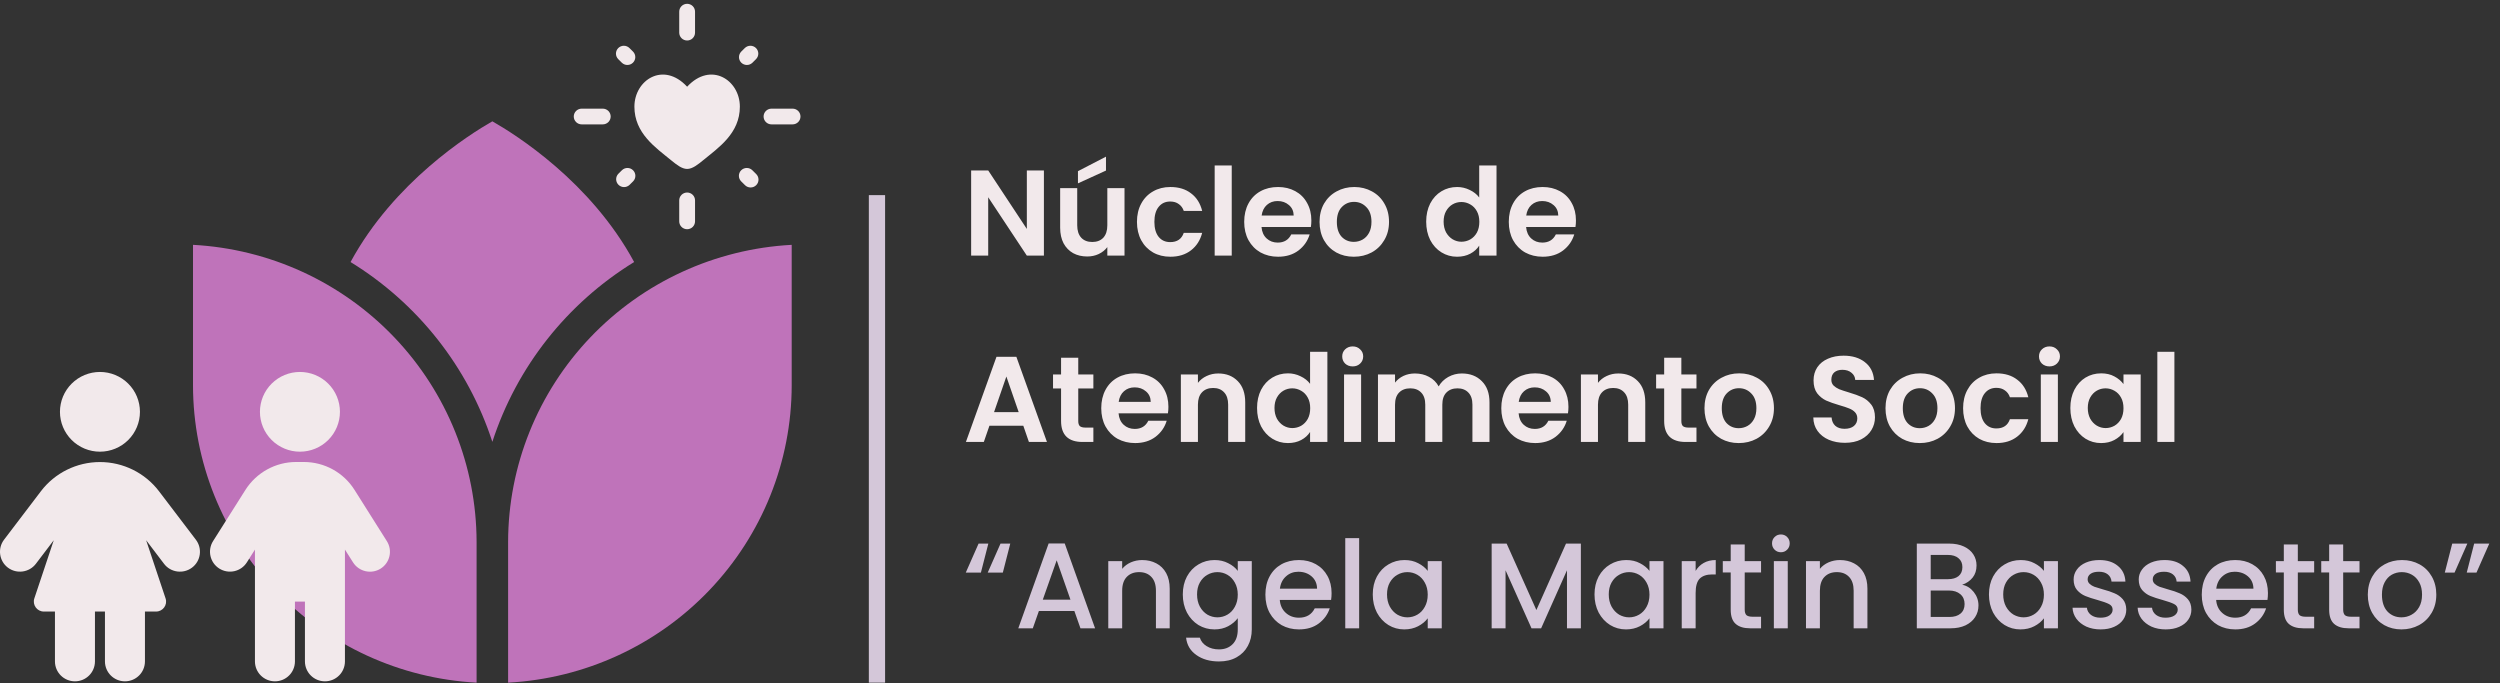 <svg width="322" height="88" viewBox="0 0 322 88" fill="none" xmlns="http://www.w3.org/2000/svg">
<rect x="0" y="0" width="322" height="88" fill="#333333" stroke="none"/>
<path fill-rule="evenodd" clip-rule="evenodd" d="M88.502 0.491C88.773 0.491 89.032 0.597 89.223 0.787C89.414 0.977 89.521 1.235 89.521 1.503V4.204C89.521 4.473 89.414 4.73 89.223 4.92C89.032 5.11 88.773 5.217 88.502 5.217C88.232 5.217 87.973 5.11 87.782 4.92C87.591 4.73 87.484 4.473 87.484 4.204V1.503C87.484 1.235 87.591 0.977 87.782 0.787C87.973 0.597 88.232 0.491 88.502 0.491ZM79.633 6.189C79.824 6 80.083 5.893 80.353 5.893C80.623 5.893 80.882 6 81.073 6.189L81.54 6.652C81.726 6.843 81.828 7.099 81.826 7.365C81.823 7.63 81.716 7.884 81.527 8.072C81.338 8.26 81.083 8.366 80.816 8.368C80.548 8.371 80.291 8.268 80.099 8.084L79.633 7.621C79.442 7.431 79.335 7.173 79.335 6.905C79.335 6.637 79.442 6.379 79.633 6.189ZM97.372 6.189C97.562 6.379 97.67 6.637 97.67 6.905C97.67 7.173 97.562 7.431 97.372 7.621L96.906 8.085C96.714 8.27 96.456 8.372 96.189 8.369C95.922 8.367 95.667 8.26 95.478 8.072C95.289 7.884 95.182 7.63 95.18 7.365C95.178 7.099 95.281 6.843 95.466 6.652L95.932 6.189C96.123 6 96.382 5.893 96.652 5.893C96.922 5.893 97.181 6 97.372 6.189ZM73.901 15.007C73.901 14.739 74.009 14.481 74.2 14.291C74.391 14.101 74.65 13.994 74.92 13.994H77.637C77.907 13.994 78.166 14.101 78.357 14.291C78.548 14.481 78.655 14.739 78.655 15.007C78.655 15.276 78.548 15.533 78.357 15.723C78.166 15.913 77.907 16.02 77.637 16.02H74.92C74.65 16.02 74.391 15.913 74.2 15.723C74.009 15.533 73.901 15.276 73.901 15.007ZM98.35 15.007C98.35 14.739 98.457 14.481 98.648 14.291C98.839 14.101 99.098 13.994 99.368 13.994H102.085C102.355 13.994 102.614 14.101 102.805 14.291C102.996 14.481 103.103 14.739 103.103 15.007C103.103 15.276 102.996 15.533 102.805 15.723C102.614 15.913 102.355 16.02 102.085 16.02H99.368C99.098 16.02 98.839 15.913 98.648 15.723C98.457 15.533 98.35 15.276 98.35 15.007ZM81.539 21.931C81.73 22.12 81.837 22.378 81.837 22.646C81.837 22.915 81.73 23.172 81.539 23.362L81.073 23.825C80.88 24.004 80.624 24.101 80.361 24.097C80.097 24.092 79.845 23.986 79.658 23.8C79.472 23.615 79.365 23.364 79.36 23.102C79.355 22.84 79.453 22.586 79.633 22.394L80.099 21.931C80.29 21.741 80.549 21.634 80.819 21.634C81.089 21.634 81.348 21.741 81.539 21.931ZM95.466 21.931C95.657 21.741 95.916 21.634 96.186 21.634C96.456 21.634 96.715 21.741 96.906 21.931L97.372 22.394C97.472 22.486 97.552 22.598 97.608 22.723C97.663 22.847 97.693 22.981 97.696 23.117C97.698 23.253 97.673 23.388 97.622 23.514C97.571 23.64 97.494 23.755 97.398 23.851C97.301 23.947 97.186 24.023 97.059 24.074C96.932 24.125 96.796 24.15 96.659 24.147C96.522 24.145 96.388 24.115 96.263 24.06C96.138 24.004 96.025 23.925 95.932 23.825L95.466 23.362C95.275 23.172 95.168 22.915 95.168 22.646C95.168 22.378 95.275 22.12 95.466 21.931ZM88.502 24.797C88.773 24.797 89.032 24.904 89.223 25.094C89.414 25.284 89.521 25.542 89.521 25.81V28.511C89.521 28.779 89.414 29.037 89.223 29.227C89.032 29.417 88.773 29.524 88.502 29.524C88.232 29.524 87.973 29.417 87.782 29.227C87.591 29.037 87.484 28.779 87.484 28.511V25.81C87.484 25.542 87.591 25.284 87.782 25.094C87.973 24.904 88.232 24.797 88.502 24.797Z" fill="#F2E9EB"/>
<path d="M81.711 13.738C81.711 17.171 84.441 19 86.438 20.638C87.144 21.215 87.823 21.759 88.502 21.759C89.182 21.759 89.861 21.215 90.567 20.638C92.564 19 95.294 17.171 95.294 13.738C95.294 10.304 91.558 7.869 88.502 11.169C85.447 7.869 81.711 10.305 81.711 13.738Z" fill="#F2E9EB"/>
<path d="M63.415 15.627C66.413 17.327 76.098 23.42 81.678 33.75C73.016 39.068 66.542 47.279 63.415 56.911C60.288 47.279 53.813 39.068 45.151 33.75C50.732 23.45 60.422 17.332 63.415 15.627ZM24.859 49.643V31.535C34.715 32.065 43.993 36.328 50.786 43.448C57.58 50.568 61.373 60.004 61.385 69.818V87.925C51.529 87.395 42.251 83.133 35.458 76.013C28.664 68.893 24.871 59.456 24.859 49.643ZM101.971 49.643C101.958 59.456 98.165 68.893 91.372 76.013C84.579 83.133 75.3 87.395 65.444 87.925V69.818C65.457 60.004 69.249 50.568 76.043 43.448C82.836 36.328 92.114 32.065 101.971 31.535V49.643Z" fill="#BF73BA"/>
<path d="M12.874 47.908C14.24 47.908 15.55 48.449 16.517 49.412C17.483 50.374 18.025 51.681 18.025 53.042C18.025 54.404 17.483 55.71 16.517 56.673C15.55 57.636 14.24 58.177 12.874 58.177C11.507 58.177 10.197 57.636 9.231 56.673C8.265 55.71 7.722 54.404 7.722 53.042C7.722 51.681 8.265 50.374 9.231 49.412C10.197 48.449 11.507 47.908 12.874 47.908ZM7.078 85.186V78.768H5.645C4.768 78.768 4.148 77.909 4.422 77.075L6.925 69.581L4.623 72.614C3.762 73.745 2.144 73.962 1.017 73.112C-0.11 72.261 -0.336 70.648 0.518 69.517L5.259 63.283C7.062 60.908 9.887 59.512 12.874 59.512C15.86 59.512 18.686 60.908 20.488 63.283L25.23 69.517C26.091 70.648 25.866 72.261 24.731 73.112C23.596 73.962 21.978 73.745 21.125 72.614L18.822 69.581L21.326 77.075C21.607 77.909 20.98 78.768 20.102 78.768H18.669V85.186C18.669 86.607 17.518 87.754 16.093 87.754C14.669 87.754 13.518 86.607 13.518 85.186V78.768H12.23V85.186C12.23 86.607 11.079 87.754 9.654 87.754C8.229 87.754 7.078 86.607 7.078 85.186ZM38.632 47.908C39.998 47.908 41.309 48.449 42.275 49.412C43.241 50.374 43.784 51.681 43.784 53.042C43.784 54.404 43.241 55.71 42.275 56.673C41.309 57.636 39.998 58.177 38.632 58.177C37.266 58.177 35.956 57.636 34.989 56.673C34.023 55.71 33.48 54.404 33.48 53.042C33.48 51.681 34.023 50.374 34.989 49.412C35.956 48.449 37.266 47.908 38.632 47.908ZM37.988 77.484V85.186C37.988 86.607 36.837 87.754 35.412 87.754C33.988 87.754 32.837 86.607 32.837 85.186V70.785L31.798 72.43C31.041 73.633 29.448 73.986 28.248 73.232C27.049 72.478 26.687 70.889 27.443 69.694L31.605 63.107C33.022 60.868 35.493 59.504 38.141 59.504H39.131C41.788 59.504 44.259 60.86 45.667 63.107L49.829 69.702C50.586 70.905 50.223 72.486 49.024 73.24C47.825 73.994 46.231 73.633 45.474 72.438L44.428 70.785V85.186C44.428 86.607 43.277 87.754 41.852 87.754C40.427 87.754 39.276 86.607 39.276 85.186V77.484H37.988Z" fill="#F2E9EB"/>
<line x1="112.953" y1="87.925" x2="112.953" y2="25.132" stroke="#D4C7D9" stroke-width="2.093"/>
<path d="M134.455 32.925H132.257L127.281 25.406V32.925H125.083V21.952H127.281L132.257 29.488V21.952H134.455V32.925ZM144.837 24.229V32.925H142.624V31.826C142.341 32.203 141.97 32.502 141.509 32.721C141.059 32.931 140.567 33.035 140.033 33.035C139.353 33.035 138.751 32.894 138.228 32.611C137.705 32.318 137.291 31.895 136.988 31.34C136.695 30.775 136.548 30.105 136.548 29.331V24.229H138.746V29.017C138.746 29.707 138.919 30.241 139.264 30.618C139.61 30.984 140.081 31.167 140.677 31.167C141.284 31.167 141.76 30.984 142.106 30.618C142.451 30.241 142.624 29.707 142.624 29.017V24.229H144.837ZM142.451 21.968L138.84 23.616V22.047L142.451 20.178V21.968ZM146.44 28.577C146.44 27.677 146.624 26.892 146.99 26.222C147.356 25.542 147.864 25.019 148.513 24.652C149.161 24.276 149.905 24.087 150.742 24.087C151.82 24.087 152.709 24.359 153.41 24.904C154.122 25.437 154.598 26.191 154.839 27.164H152.469C152.343 26.787 152.128 26.494 151.825 26.285C151.532 26.065 151.166 25.955 150.726 25.955C150.098 25.955 149.601 26.186 149.235 26.646C148.868 27.096 148.685 27.74 148.685 28.577C148.685 29.404 148.868 30.047 149.235 30.508C149.601 30.958 150.098 31.183 150.726 31.183C151.616 31.183 152.196 30.785 152.469 29.99H154.839C154.598 30.932 154.122 31.68 153.41 32.235C152.699 32.789 151.809 33.067 150.742 33.067C149.905 33.067 149.161 32.883 148.513 32.517C147.864 32.141 147.356 31.617 146.99 30.947C146.624 30.267 146.44 29.477 146.44 28.577ZM158.647 21.309V32.925H156.449V21.309H158.647ZM168.903 28.389C168.903 28.703 168.882 28.985 168.84 29.236H162.482C162.535 29.864 162.754 30.356 163.142 30.712C163.529 31.068 164.005 31.246 164.57 31.246C165.386 31.246 165.967 30.895 166.313 30.194H168.683C168.432 31.031 167.95 31.722 167.239 32.266C166.527 32.8 165.653 33.067 164.617 33.067C163.78 33.067 163.026 32.883 162.357 32.517C161.697 32.141 161.179 31.612 160.803 30.932C160.436 30.251 160.253 29.466 160.253 28.577C160.253 27.677 160.436 26.887 160.803 26.206C161.169 25.526 161.682 25.003 162.341 24.637C163 24.27 163.759 24.087 164.617 24.087C165.444 24.087 166.182 24.265 166.831 24.621C167.49 24.977 167.998 25.484 168.353 26.144C168.72 26.793 168.903 27.541 168.903 28.389ZM166.627 27.761C166.616 27.195 166.412 26.745 166.014 26.411C165.617 26.065 165.13 25.893 164.554 25.893C164.01 25.893 163.55 26.06 163.173 26.395C162.807 26.719 162.582 27.175 162.498 27.761H166.627ZM174.369 33.067C173.532 33.067 172.778 32.883 172.108 32.517C171.438 32.141 170.91 31.612 170.523 30.932C170.146 30.251 169.958 29.466 169.958 28.577C169.958 27.687 170.151 26.902 170.538 26.222C170.936 25.542 171.475 25.019 172.155 24.652C172.836 24.276 173.594 24.087 174.432 24.087C175.269 24.087 176.028 24.276 176.708 24.652C177.388 25.019 177.922 25.542 178.309 26.222C178.707 26.902 178.906 27.687 178.906 28.577C178.906 29.466 178.702 30.251 178.293 30.932C177.896 31.612 177.351 32.141 176.661 32.517C175.98 32.883 175.216 33.067 174.369 33.067ZM174.369 31.151C174.766 31.151 175.138 31.057 175.483 30.869C175.839 30.67 176.122 30.377 176.331 29.99C176.54 29.603 176.645 29.132 176.645 28.577C176.645 27.75 176.425 27.117 175.986 26.677C175.557 26.227 175.028 26.002 174.4 26.002C173.772 26.002 173.244 26.227 172.815 26.677C172.396 27.117 172.187 27.75 172.187 28.577C172.187 29.404 172.391 30.042 172.799 30.492C173.218 30.932 173.741 31.151 174.369 31.151ZM183.693 28.546C183.693 27.666 183.866 26.887 184.211 26.206C184.567 25.526 185.048 25.003 185.655 24.637C186.262 24.27 186.937 24.087 187.681 24.087C188.246 24.087 188.785 24.213 189.297 24.464C189.81 24.705 190.218 25.029 190.522 25.437V21.309H192.751V32.925H190.522V31.638C190.25 32.067 189.868 32.413 189.376 32.674C188.884 32.936 188.314 33.067 187.665 33.067C186.932 33.067 186.262 32.878 185.655 32.502C185.048 32.125 184.567 31.596 184.211 30.916C183.866 30.225 183.693 29.435 183.693 28.546ZM190.538 28.577C190.538 28.043 190.433 27.588 190.224 27.211C190.014 26.824 189.732 26.531 189.376 26.332C189.02 26.123 188.638 26.018 188.23 26.018C187.822 26.018 187.445 26.118 187.1 26.316C186.754 26.515 186.472 26.808 186.252 27.195C186.043 27.572 185.938 28.022 185.938 28.546C185.938 29.069 186.043 29.529 186.252 29.927C186.472 30.314 186.754 30.613 187.1 30.822C187.456 31.031 187.832 31.136 188.23 31.136C188.638 31.136 189.02 31.036 189.376 30.837C189.732 30.628 190.014 30.335 190.224 29.958C190.433 29.571 190.538 29.111 190.538 28.577ZM202.982 28.389C202.982 28.703 202.961 28.985 202.919 29.236H196.562C196.614 29.864 196.834 30.356 197.221 30.712C197.608 31.068 198.084 31.246 198.649 31.246C199.466 31.246 200.047 30.895 200.392 30.194H202.762C202.511 31.031 202.03 31.722 201.318 32.266C200.607 32.8 199.733 33.067 198.697 33.067C197.859 33.067 197.106 32.883 196.436 32.517C195.777 32.141 195.259 31.612 194.882 30.932C194.516 30.251 194.332 29.466 194.332 28.577C194.332 27.677 194.516 26.887 194.882 26.206C195.248 25.526 195.761 25.003 196.42 24.637C197.08 24.27 197.838 24.087 198.697 24.087C199.523 24.087 200.261 24.265 200.91 24.621C201.569 24.977 202.077 25.484 202.433 26.144C202.799 26.793 202.982 27.541 202.982 28.389ZM200.706 27.761C200.695 27.195 200.491 26.745 200.094 26.411C199.696 26.065 199.209 25.893 198.634 25.893C198.09 25.893 197.629 26.06 197.252 26.395C196.886 26.719 196.661 27.175 196.577 27.761H200.706ZM131.802 54.837H127.438L126.716 56.925H124.408L128.348 45.952H130.907L134.848 56.925H132.524L131.802 54.837ZM131.206 53.079L129.62 48.495L128.034 53.079H131.206ZM138.879 50.034V54.241C138.879 54.534 138.947 54.749 139.083 54.885C139.23 55.01 139.47 55.073 139.805 55.073H140.826V56.925H139.444C137.592 56.925 136.666 56.025 136.666 54.225V50.034H135.63V48.228H136.666V46.078H138.879V48.228H140.826V50.034H138.879ZM150.491 52.389C150.491 52.703 150.47 52.985 150.428 53.236H144.07C144.123 53.864 144.343 54.356 144.73 54.712C145.117 55.068 145.593 55.246 146.158 55.246C146.975 55.246 147.556 54.895 147.901 54.194H150.271C150.02 55.031 149.539 55.722 148.827 56.266C148.115 56.8 147.242 57.067 146.205 57.067C145.368 57.067 144.615 56.883 143.945 56.517C143.286 56.141 142.768 55.612 142.391 54.932C142.024 54.251 141.841 53.467 141.841 52.577C141.841 51.677 142.024 50.887 142.391 50.206C142.757 49.526 143.27 49.003 143.929 48.637C144.589 48.27 145.347 48.087 146.205 48.087C147.032 48.087 147.77 48.265 148.419 48.621C149.078 48.977 149.586 49.484 149.942 50.144C150.308 50.793 150.491 51.541 150.491 52.389ZM148.215 51.761C148.204 51.196 148 50.745 147.603 50.411C147.205 50.065 146.718 49.893 146.143 49.893C145.598 49.893 145.138 50.06 144.761 50.395C144.395 50.719 144.17 51.175 144.086 51.761H148.215ZM156.915 48.103C157.951 48.103 158.788 48.433 159.426 49.092C160.065 49.741 160.384 50.651 160.384 51.823V56.925H158.186V52.122C158.186 51.431 158.014 50.903 157.668 50.536C157.323 50.159 156.852 49.971 156.255 49.971C155.648 49.971 155.167 50.159 154.811 50.536C154.466 50.903 154.293 51.431 154.293 52.122V56.925H152.095V48.228H154.293V49.312C154.586 48.935 154.958 48.642 155.408 48.433C155.868 48.213 156.37 48.103 156.915 48.103ZM161.909 52.546C161.909 51.666 162.081 50.887 162.427 50.206C162.783 49.526 163.264 49.003 163.871 48.637C164.478 48.27 165.153 48.087 165.896 48.087C166.461 48.087 167 48.213 167.513 48.464C168.026 48.705 168.434 49.029 168.738 49.437V45.309H170.967V56.925H168.738V55.638C168.465 56.067 168.083 56.413 167.592 56.674C167.1 56.936 166.529 57.067 165.88 57.067C165.148 57.067 164.478 56.878 163.871 56.502C163.264 56.125 162.783 55.596 162.427 54.916C162.081 54.225 161.909 53.435 161.909 52.546ZM168.753 52.577C168.753 52.043 168.649 51.588 168.439 51.211C168.23 50.824 167.947 50.531 167.592 50.332C167.236 50.123 166.854 50.018 166.446 50.018C166.037 50.018 165.661 50.118 165.315 50.316C164.97 50.515 164.687 50.808 164.468 51.196C164.258 51.572 164.154 52.022 164.154 52.546C164.154 53.069 164.258 53.529 164.468 53.927C164.687 54.314 164.97 54.612 165.315 54.822C165.671 55.031 166.048 55.136 166.446 55.136C166.854 55.136 167.236 55.036 167.592 54.837C167.947 54.628 168.23 54.335 168.439 53.958C168.649 53.571 168.753 53.111 168.753 52.577ZM174.228 47.193C173.841 47.193 173.516 47.072 173.254 46.831C173.003 46.58 172.878 46.272 172.878 45.905C172.878 45.539 173.003 45.235 173.254 44.995C173.516 44.743 173.841 44.618 174.228 44.618C174.615 44.618 174.934 44.743 175.185 44.995C175.447 45.235 175.578 45.539 175.578 45.905C175.578 46.272 175.447 46.58 175.185 46.831C174.934 47.072 174.615 47.193 174.228 47.193ZM175.311 48.228V56.925H173.113V48.228H175.311ZM188.283 48.103C189.35 48.103 190.208 48.433 190.857 49.092C191.517 49.741 191.846 50.651 191.846 51.823V56.925H189.648V52.122C189.648 51.441 189.476 50.923 189.13 50.568C188.785 50.201 188.314 50.018 187.718 50.018C187.121 50.018 186.645 50.201 186.289 50.568C185.944 50.923 185.771 51.441 185.771 52.122V56.925H183.573V52.122C183.573 51.441 183.401 50.923 183.055 50.568C182.71 50.201 182.239 50.018 181.642 50.018C181.035 50.018 180.554 50.201 180.198 50.568C179.853 50.923 179.68 51.441 179.68 52.122V56.925H177.482V48.228H179.68V49.28C179.963 48.914 180.324 48.626 180.763 48.417C181.213 48.208 181.705 48.103 182.239 48.103C182.919 48.103 183.526 48.249 184.06 48.542C184.594 48.825 185.007 49.233 185.3 49.767C185.583 49.265 185.991 48.862 186.525 48.558C187.069 48.255 187.655 48.103 188.283 48.103ZM202.016 52.389C202.016 52.703 201.995 52.985 201.954 53.236H195.596C195.648 53.864 195.868 54.356 196.255 54.712C196.642 55.068 197.119 55.246 197.684 55.246C198.5 55.246 199.081 54.895 199.426 54.194H201.797C201.545 55.031 201.064 55.722 200.352 56.266C199.641 56.8 198.767 57.067 197.731 57.067C196.894 57.067 196.14 56.883 195.47 56.517C194.811 56.141 194.293 55.612 193.916 54.932C193.55 54.251 193.367 53.467 193.367 52.577C193.367 51.677 193.55 50.887 193.916 50.206C194.282 49.526 194.795 49.003 195.455 48.637C196.114 48.27 196.873 48.087 197.731 48.087C198.558 48.087 199.295 48.265 199.944 48.621C200.604 48.977 201.111 49.484 201.467 50.144C201.833 50.793 202.016 51.541 202.016 52.389ZM199.74 51.761C199.73 51.196 199.526 50.745 199.128 50.411C198.73 50.065 198.244 49.893 197.668 49.893C197.124 49.893 196.663 50.06 196.287 50.395C195.92 50.719 195.695 51.175 195.611 51.761H199.74ZM208.44 48.103C209.476 48.103 210.313 48.433 210.952 49.092C211.59 49.741 211.909 50.651 211.909 51.823V56.925H209.711V52.122C209.711 51.431 209.539 50.903 209.193 50.536C208.848 50.159 208.377 49.971 207.781 49.971C207.174 49.971 206.692 50.159 206.336 50.536C205.991 50.903 205.818 51.431 205.818 52.122V56.925H203.621V48.228H205.818V49.312C206.111 48.935 206.483 48.642 206.933 48.433C207.393 48.213 207.896 48.103 208.44 48.103ZM216.558 50.034V54.241C216.558 54.534 216.626 54.749 216.762 54.885C216.909 55.01 217.149 55.073 217.484 55.073H218.505V56.925H217.123C215.271 56.925 214.345 56.025 214.345 54.225V50.034H213.308V48.228H214.345V46.078H216.558V48.228H218.505V50.034H216.558ZM223.947 57.067C223.11 57.067 222.356 56.883 221.687 56.517C221.017 56.141 220.488 55.612 220.101 54.932C219.724 54.251 219.536 53.467 219.536 52.577C219.536 51.687 219.73 50.903 220.117 50.222C220.514 49.542 221.053 49.019 221.734 48.652C222.414 48.276 223.173 48.087 224.01 48.087C224.847 48.087 225.606 48.276 226.286 48.652C226.966 49.019 227.5 49.542 227.887 50.222C228.285 50.903 228.484 51.687 228.484 52.577C228.484 53.467 228.28 54.251 227.872 54.932C227.474 55.612 226.93 56.141 226.239 56.517C225.559 56.883 224.795 57.067 223.947 57.067ZM223.947 55.151C224.345 55.151 224.716 55.057 225.062 54.869C225.418 54.67 225.7 54.377 225.909 53.99C226.119 53.603 226.223 53.132 226.223 52.577C226.223 51.75 226.004 51.117 225.564 50.678C225.135 50.227 224.606 50.002 223.979 50.002C223.351 50.002 222.822 50.227 222.393 50.678C221.974 51.117 221.765 51.75 221.765 52.577C221.765 53.404 221.969 54.042 222.377 54.492C222.796 54.932 223.319 55.151 223.947 55.151ZM237.62 57.035C236.856 57.035 236.165 56.904 235.548 56.643C234.941 56.381 234.459 56.004 234.104 55.513C233.748 55.021 233.565 54.44 233.554 53.77H235.909C235.94 54.22 236.097 54.576 236.38 54.837C236.673 55.099 237.071 55.23 237.573 55.23C238.086 55.23 238.489 55.11 238.782 54.869C239.075 54.618 239.221 54.293 239.221 53.896C239.221 53.571 239.122 53.304 238.923 53.095C238.724 52.886 238.473 52.724 238.169 52.608C237.876 52.483 237.468 52.347 236.945 52.2C236.233 51.991 235.652 51.787 235.202 51.588C234.763 51.379 234.381 51.07 234.056 50.662C233.742 50.243 233.585 49.688 233.585 48.998C233.585 48.349 233.748 47.784 234.072 47.302C234.397 46.821 234.852 46.455 235.438 46.203C236.024 45.942 236.694 45.811 237.447 45.811C238.578 45.811 239.493 46.088 240.194 46.643C240.906 47.187 241.299 47.951 241.372 48.935H238.954C238.933 48.558 238.771 48.249 238.468 48.009C238.175 47.758 237.782 47.632 237.29 47.632C236.861 47.632 236.516 47.742 236.254 47.962C236.003 48.181 235.877 48.501 235.877 48.919C235.877 49.212 235.972 49.458 236.16 49.657C236.359 49.846 236.6 50.002 236.882 50.128C237.175 50.243 237.583 50.379 238.107 50.536C238.818 50.745 239.399 50.955 239.849 51.164C240.299 51.373 240.686 51.687 241.011 52.106C241.335 52.525 241.497 53.074 241.497 53.754C241.497 54.34 241.346 54.885 241.042 55.387C240.739 55.889 240.294 56.292 239.708 56.596C239.122 56.889 238.426 57.035 237.62 57.035ZM247.265 57.067C246.427 57.067 245.674 56.883 245.004 56.517C244.334 56.141 243.806 55.612 243.418 54.932C243.042 54.251 242.853 53.467 242.853 52.577C242.853 51.687 243.047 50.903 243.434 50.222C243.832 49.542 244.371 49.019 245.051 48.652C245.731 48.276 246.49 48.087 247.327 48.087C248.165 48.087 248.923 48.276 249.604 48.652C250.284 49.019 250.818 49.542 251.205 50.222C251.603 50.903 251.801 51.687 251.801 52.577C251.801 53.467 251.597 54.251 251.189 54.932C250.791 55.612 250.247 56.141 249.557 56.517C248.876 56.883 248.112 57.067 247.265 57.067ZM247.265 55.151C247.662 55.151 248.034 55.057 248.379 54.869C248.735 54.67 249.018 54.377 249.227 53.99C249.436 53.603 249.541 53.132 249.541 52.577C249.541 51.75 249.321 51.117 248.881 50.678C248.452 50.227 247.924 50.002 247.296 50.002C246.668 50.002 246.14 50.227 245.71 50.678C245.292 51.117 245.083 51.75 245.083 52.577C245.083 53.404 245.287 54.042 245.695 54.492C246.113 54.932 246.637 55.151 247.265 55.151ZM252.848 52.577C252.848 51.677 253.032 50.892 253.398 50.222C253.764 49.542 254.272 49.019 254.921 48.652C255.569 48.276 256.312 48.087 257.15 48.087C258.228 48.087 259.117 48.359 259.818 48.904C260.53 49.437 261.006 50.191 261.247 51.164H258.877C258.751 50.787 258.536 50.494 258.233 50.285C257.94 50.065 257.574 49.955 257.134 49.955C256.506 49.955 256.009 50.186 255.643 50.646C255.276 51.096 255.093 51.74 255.093 52.577C255.093 53.404 255.276 54.047 255.643 54.508C256.009 54.958 256.506 55.183 257.134 55.183C258.024 55.183 258.604 54.785 258.877 53.99H261.247C261.006 54.932 260.53 55.68 259.818 56.235C259.107 56.789 258.217 57.067 257.15 57.067C256.312 57.067 255.569 56.883 254.921 56.517C254.272 56.141 253.764 55.617 253.398 54.947C253.032 54.267 252.848 53.477 252.848 52.577ZM263.972 47.193C263.584 47.193 263.26 47.072 262.998 46.831C262.747 46.58 262.622 46.272 262.622 45.905C262.622 45.539 262.747 45.235 262.998 44.995C263.26 44.743 263.584 44.618 263.972 44.618C264.359 44.618 264.678 44.743 264.929 44.995C265.191 45.235 265.322 45.539 265.322 45.905C265.322 46.272 265.191 46.58 264.929 46.831C264.678 47.072 264.359 47.193 263.972 47.193ZM265.055 48.228V56.925H262.857V48.228H265.055ZM266.661 52.546C266.661 51.666 266.834 50.887 267.179 50.206C267.535 49.526 268.011 49.003 268.608 48.637C269.215 48.27 269.89 48.087 270.633 48.087C271.282 48.087 271.847 48.218 272.328 48.48C272.82 48.741 273.212 49.071 273.505 49.469V48.228H275.719V56.925H273.505V55.654C273.223 56.062 272.83 56.402 272.328 56.674C271.836 56.936 271.266 57.067 270.617 57.067C269.884 57.067 269.215 56.878 268.608 56.502C268.011 56.125 267.535 55.596 267.179 54.916C266.834 54.225 266.661 53.435 266.661 52.546ZM273.505 52.577C273.505 52.043 273.401 51.588 273.192 51.211C272.982 50.824 272.7 50.531 272.344 50.332C271.988 50.123 271.606 50.018 271.198 50.018C270.79 50.018 270.413 50.118 270.068 50.316C269.722 50.515 269.44 50.808 269.22 51.196C269.011 51.572 268.906 52.022 268.906 52.546C268.906 53.069 269.011 53.529 269.22 53.927C269.44 54.314 269.722 54.612 270.068 54.822C270.423 55.031 270.8 55.136 271.198 55.136C271.606 55.136 271.988 55.036 272.344 54.837C272.7 54.628 272.982 54.335 273.192 53.958C273.401 53.571 273.505 53.111 273.505 52.577ZM280.063 45.309V56.925H277.865V45.309H280.063Z" fill="#F2E9EB"/>
<path d="M126.339 73.751H124.392L126.041 70.015H127.297L126.339 73.751ZM129.165 73.751H127.218L128.866 70.015H130.122L129.165 73.751ZM138.378 78.696H133.809L133.025 80.925H131.156L135.065 69.999H137.137L141.046 80.925H139.163L138.378 78.696ZM137.875 77.236L136.101 72.166L134.312 77.236H137.875ZM147.11 72.134C147.79 72.134 148.397 72.276 148.931 72.558C149.475 72.841 149.899 73.259 150.203 73.814C150.506 74.369 150.658 75.038 150.658 75.823V80.925H148.884V76.09C148.884 75.316 148.69 74.725 148.303 74.316C147.916 73.898 147.387 73.689 146.718 73.689C146.048 73.689 145.514 73.898 145.116 74.316C144.729 74.725 144.536 75.316 144.536 76.09V80.925H142.746V72.276H144.536V73.265C144.829 72.909 145.2 72.632 145.65 72.433C146.111 72.234 146.597 72.134 147.11 72.134ZM156.426 72.134C157.095 72.134 157.687 72.27 158.2 72.543C158.723 72.804 159.131 73.134 159.424 73.531V72.276H161.229V81.067C161.229 81.862 161.062 82.569 160.727 83.186C160.392 83.814 159.905 84.306 159.267 84.662C158.639 85.017 157.886 85.195 157.006 85.195C155.834 85.195 154.861 84.918 154.087 84.363C153.312 83.819 152.873 83.076 152.768 82.134H154.542C154.678 82.584 154.966 82.945 155.405 83.217C155.855 83.5 156.389 83.641 157.006 83.641C157.729 83.641 158.309 83.421 158.749 82.982C159.199 82.542 159.424 81.904 159.424 81.067V79.622C159.121 80.031 158.707 80.376 158.184 80.659C157.671 80.931 157.085 81.067 156.426 81.067C155.672 81.067 154.981 80.878 154.353 80.501C153.736 80.114 153.244 79.581 152.878 78.9C152.522 78.21 152.344 77.43 152.344 76.561C152.344 75.693 152.522 74.923 152.878 74.254C153.244 73.584 153.736 73.066 154.353 72.7C154.981 72.323 155.672 72.134 156.426 72.134ZM159.424 76.593C159.424 75.996 159.298 75.478 159.047 75.038C158.807 74.599 158.487 74.264 158.09 74.034C157.692 73.804 157.263 73.689 156.802 73.689C156.342 73.689 155.913 73.804 155.515 74.034C155.117 74.254 154.793 74.583 154.542 75.023C154.301 75.452 154.181 75.965 154.181 76.561C154.181 77.158 154.301 77.681 154.542 78.131C154.793 78.581 155.117 78.927 155.515 79.167C155.923 79.397 156.352 79.513 156.802 79.513C157.263 79.513 157.692 79.397 158.09 79.167C158.487 78.937 158.807 78.602 159.047 78.162C159.298 77.713 159.424 77.189 159.424 76.593ZM171.508 76.389C171.508 76.713 171.487 77.006 171.445 77.268H164.836C164.888 77.958 165.144 78.513 165.605 78.932C166.065 79.35 166.631 79.56 167.3 79.56C168.263 79.56 168.943 79.157 169.341 78.351H171.272C171.01 79.146 170.534 79.8 169.844 80.313C169.163 80.816 168.316 81.067 167.3 81.067C166.474 81.067 165.731 80.883 165.071 80.517C164.422 80.141 163.91 79.617 163.533 78.947C163.167 78.267 162.983 77.482 162.983 76.593C162.983 75.703 163.161 74.923 163.517 74.254C163.883 73.573 164.391 73.05 165.04 72.684C165.699 72.317 166.453 72.134 167.3 72.134C168.117 72.134 168.844 72.312 169.482 72.668C170.121 73.024 170.618 73.526 170.974 74.175C171.33 74.814 171.508 75.551 171.508 76.389ZM169.639 75.823C169.629 75.164 169.393 74.636 168.933 74.238C168.473 73.84 167.902 73.641 167.222 73.641C166.604 73.641 166.076 73.84 165.636 74.238C165.197 74.625 164.935 75.154 164.851 75.823H169.639ZM175.058 69.309V80.925H173.269V69.309H175.058ZM176.811 76.561C176.811 75.693 176.989 74.923 177.345 74.254C177.711 73.584 178.203 73.066 178.821 72.7C179.449 72.323 180.139 72.134 180.893 72.134C181.573 72.134 182.164 72.27 182.667 72.543C183.18 72.804 183.588 73.134 183.891 73.531V72.276H185.697V80.925H183.891V79.638C183.588 80.046 183.174 80.386 182.651 80.659C182.128 80.931 181.531 81.067 180.861 81.067C180.118 81.067 179.438 80.878 178.821 80.501C178.203 80.114 177.711 79.581 177.345 78.9C176.989 78.21 176.811 77.43 176.811 76.561ZM183.891 76.593C183.891 75.996 183.766 75.478 183.514 75.038C183.274 74.599 182.955 74.264 182.557 74.034C182.159 73.804 181.73 73.689 181.27 73.689C180.809 73.689 180.38 73.804 179.982 74.034C179.585 74.254 179.26 74.583 179.009 75.023C178.768 75.452 178.648 75.965 178.648 76.561C178.648 77.158 178.768 77.681 179.009 78.131C179.26 78.581 179.585 78.927 179.982 79.167C180.391 79.397 180.82 79.513 181.27 79.513C181.73 79.513 182.159 79.397 182.557 79.167C182.955 78.937 183.274 78.602 183.514 78.162C183.766 77.713 183.891 77.189 183.891 76.593ZM203.616 70.015V80.925H201.827V73.453L198.498 80.925H197.258L193.915 73.453V80.925H192.125V70.015H194.056L197.886 78.571L201.701 70.015H203.616ZM205.372 76.561C205.372 75.693 205.55 74.923 205.906 74.254C206.272 73.584 206.764 73.066 207.381 72.7C208.009 72.323 208.7 72.134 209.453 72.134C210.134 72.134 210.725 72.27 211.227 72.543C211.74 72.804 212.148 73.134 212.452 73.531V72.276H214.257V80.925H212.452V79.638C212.148 80.046 211.735 80.386 211.212 80.659C210.688 80.931 210.092 81.067 209.422 81.067C208.679 81.067 207.999 80.878 207.381 80.501C206.764 80.114 206.272 79.581 205.906 78.9C205.55 78.21 205.372 77.43 205.372 76.561ZM212.452 76.593C212.452 75.996 212.326 75.478 212.075 75.038C211.834 74.599 211.515 74.264 211.117 74.034C210.72 73.804 210.291 73.689 209.83 73.689C209.37 73.689 208.941 73.804 208.543 74.034C208.145 74.254 207.821 74.583 207.57 75.023C207.329 75.452 207.208 75.965 207.208 76.561C207.208 77.158 207.329 77.681 207.57 78.131C207.821 78.581 208.145 78.927 208.543 79.167C208.951 79.397 209.38 79.513 209.83 79.513C210.291 79.513 210.72 79.397 211.117 79.167C211.515 78.937 211.834 78.602 212.075 78.162C212.326 77.713 212.452 77.189 212.452 76.593ZM218.397 73.531C218.659 73.092 219.004 72.752 219.433 72.511C219.873 72.26 220.391 72.134 220.987 72.134V73.987H220.532C219.831 73.987 219.297 74.165 218.931 74.52C218.575 74.876 218.397 75.494 218.397 76.373V80.925H216.608V72.276H218.397V73.531ZM224.72 73.736V78.523C224.72 78.848 224.794 79.084 224.94 79.23C225.097 79.366 225.359 79.434 225.725 79.434H226.824V80.925H225.411C224.605 80.925 223.988 80.737 223.559 80.36C223.129 79.984 222.915 79.371 222.915 78.523V73.736H221.895V72.276H222.915V70.125H224.72V72.276H226.824V73.736H224.72ZM229.384 71.13C229.059 71.13 228.787 71.02 228.567 70.8C228.348 70.58 228.238 70.308 228.238 69.984C228.238 69.659 228.348 69.387 228.567 69.167C228.787 68.948 229.059 68.838 229.384 68.838C229.698 68.838 229.965 68.948 230.184 69.167C230.404 69.387 230.514 69.659 230.514 69.984C230.514 70.308 230.404 70.58 230.184 70.8C229.965 71.02 229.698 71.13 229.384 71.13ZM230.263 72.276V80.925H228.473V72.276H230.263ZM236.977 72.134C237.657 72.134 238.264 72.276 238.798 72.558C239.342 72.841 239.766 73.259 240.069 73.814C240.373 74.369 240.524 75.038 240.524 75.823V80.925H238.75V76.09C238.75 75.316 238.557 74.725 238.17 74.316C237.782 73.898 237.254 73.689 236.584 73.689C235.914 73.689 235.381 73.898 234.983 74.316C234.596 74.725 234.402 75.316 234.402 76.09V80.925H232.612V72.276H234.402V73.265C234.695 72.909 235.067 72.632 235.517 72.433C235.977 72.234 236.464 72.134 236.977 72.134ZM252.725 75.321C253.311 75.426 253.808 75.734 254.216 76.247C254.624 76.76 254.828 77.341 254.828 77.99C254.828 78.544 254.682 79.047 254.389 79.497C254.106 79.936 253.693 80.287 253.149 80.549C252.604 80.8 251.971 80.925 251.249 80.925H246.885V70.015H251.045C251.788 70.015 252.426 70.141 252.96 70.392C253.494 70.643 253.897 70.983 254.169 71.412C254.441 71.831 254.577 72.302 254.577 72.825C254.577 73.453 254.41 73.976 254.075 74.395C253.74 74.814 253.29 75.122 252.725 75.321ZM248.675 74.599H250.888C251.474 74.599 251.929 74.468 252.254 74.207C252.589 73.934 252.756 73.547 252.756 73.045C252.756 72.553 252.589 72.171 252.254 71.899C251.929 71.616 251.474 71.475 250.888 71.475H248.675V74.599ZM251.092 79.465C251.699 79.465 252.175 79.319 252.521 79.026C252.866 78.733 253.039 78.325 253.039 77.801C253.039 77.268 252.856 76.844 252.489 76.53C252.123 76.216 251.636 76.059 251.029 76.059H248.675V79.465H251.092ZM256.177 76.561C256.177 75.693 256.354 74.923 256.71 74.254C257.077 73.584 257.568 73.066 258.186 72.7C258.814 72.323 259.505 72.134 260.258 72.134C260.938 72.134 261.53 72.27 262.032 72.543C262.545 72.804 262.953 73.134 263.256 73.531V72.276H265.062V80.925H263.256V79.638C262.953 80.046 262.54 80.386 262.016 80.659C261.493 80.931 260.896 81.067 260.227 81.067C259.484 81.067 258.803 80.878 258.186 80.501C257.568 80.114 257.077 79.581 256.71 78.9C256.354 78.21 256.177 77.43 256.177 76.561ZM263.256 76.593C263.256 75.996 263.131 75.478 262.88 75.038C262.639 74.599 262.32 74.264 261.922 74.034C261.524 73.804 261.095 73.689 260.635 73.689C260.174 73.689 259.745 73.804 259.348 74.034C258.95 74.254 258.625 74.583 258.374 75.023C258.134 75.452 258.013 75.965 258.013 76.561C258.013 77.158 258.134 77.681 258.374 78.131C258.625 78.581 258.95 78.927 259.348 79.167C259.756 79.397 260.185 79.513 260.635 79.513C261.095 79.513 261.524 79.397 261.922 79.167C262.32 78.937 262.639 78.602 262.88 78.162C263.131 77.713 263.256 77.189 263.256 76.593ZM270.552 81.067C269.872 81.067 269.26 80.946 268.715 80.706C268.182 80.454 267.758 80.12 267.444 79.701C267.13 79.272 266.962 78.796 266.941 78.272H268.794C268.825 78.639 268.998 78.947 269.312 79.199C269.636 79.439 270.039 79.56 270.521 79.56C271.023 79.56 271.41 79.465 271.682 79.277C271.965 79.078 272.106 78.827 272.106 78.523C272.106 78.199 271.949 77.958 271.635 77.801C271.332 77.644 270.845 77.472 270.175 77.283C269.526 77.106 268.998 76.933 268.59 76.765C268.182 76.598 267.826 76.341 267.522 75.996C267.229 75.651 267.083 75.195 267.083 74.63C267.083 74.17 267.219 73.751 267.491 73.374C267.763 72.987 268.15 72.684 268.653 72.464C269.165 72.244 269.751 72.134 270.411 72.134C271.394 72.134 272.185 72.385 272.781 72.888C273.388 73.38 273.713 74.055 273.754 74.913H271.965C271.933 74.526 271.776 74.217 271.494 73.987C271.211 73.757 270.829 73.641 270.348 73.641C269.877 73.641 269.516 73.73 269.265 73.908C269.014 74.086 268.888 74.322 268.888 74.615C268.888 74.845 268.972 75.038 269.139 75.195C269.307 75.353 269.511 75.478 269.751 75.572C269.992 75.656 270.348 75.766 270.819 75.902C271.447 76.069 271.96 76.242 272.357 76.42C272.765 76.587 273.116 76.839 273.409 77.174C273.702 77.508 273.854 77.953 273.864 78.508C273.864 79 273.728 79.439 273.456 79.826C273.184 80.214 272.797 80.517 272.295 80.737C271.803 80.957 271.222 81.067 270.552 81.067ZM278.938 81.067C278.257 81.067 277.645 80.946 277.101 80.706C276.567 80.454 276.143 80.12 275.829 79.701C275.515 79.272 275.348 78.796 275.327 78.272H277.179C277.211 78.639 277.384 78.947 277.698 79.199C278.022 79.439 278.425 79.56 278.906 79.56C279.409 79.56 279.796 79.465 280.068 79.277C280.351 79.078 280.492 78.827 280.492 78.523C280.492 78.199 280.335 77.958 280.021 77.801C279.717 77.644 279.231 77.472 278.561 77.283C277.912 77.106 277.384 76.933 276.975 76.765C276.567 76.598 276.211 76.341 275.908 75.996C275.615 75.651 275.468 75.195 275.468 74.63C275.468 74.17 275.604 73.751 275.877 73.374C276.149 72.987 276.536 72.684 277.038 72.464C277.551 72.244 278.137 72.134 278.796 72.134C279.78 72.134 280.57 72.385 281.167 72.888C281.774 73.38 282.098 74.055 282.14 74.913H280.351C280.319 74.526 280.162 74.217 279.88 73.987C279.597 73.757 279.215 73.641 278.734 73.641C278.263 73.641 277.902 73.73 277.65 73.908C277.399 74.086 277.274 74.322 277.274 74.615C277.274 74.845 277.357 75.038 277.525 75.195C277.692 75.353 277.896 75.478 278.137 75.572C278.378 75.656 278.734 75.766 279.205 75.902C279.832 76.069 280.345 76.242 280.743 76.42C281.151 76.587 281.502 76.839 281.795 77.174C282.088 77.508 282.24 77.953 282.25 78.508C282.25 79 282.114 79.439 281.842 79.826C281.57 80.214 281.183 80.517 280.68 80.737C280.188 80.957 279.607 81.067 278.938 81.067ZM292.111 76.389C292.111 76.713 292.09 77.006 292.049 77.268H285.44C285.492 77.958 285.748 78.513 286.209 78.932C286.669 79.35 287.234 79.56 287.904 79.56C288.867 79.56 289.547 79.157 289.945 78.351H291.876C291.614 79.146 291.138 79.8 290.447 80.313C289.767 80.816 288.919 81.067 287.904 81.067C287.077 81.067 286.334 80.883 285.675 80.517C285.026 80.141 284.513 79.617 284.137 78.947C283.77 78.267 283.587 77.482 283.587 76.593C283.587 75.703 283.765 74.923 284.121 74.254C284.487 73.573 284.995 73.05 285.644 72.684C286.303 72.317 287.057 72.134 287.904 72.134C288.721 72.134 289.448 72.312 290.086 72.668C290.725 73.024 291.222 73.526 291.578 74.175C291.933 74.814 292.111 75.551 292.111 76.389ZM290.243 75.823C290.233 75.164 289.997 74.636 289.537 74.238C289.076 73.84 288.506 73.641 287.826 73.641C287.208 73.641 286.68 73.84 286.24 74.238C285.801 74.625 285.539 75.154 285.455 75.823H290.243ZM295.96 73.736V78.523C295.96 78.848 296.034 79.084 296.18 79.23C296.337 79.366 296.599 79.434 296.965 79.434H298.064V80.925H296.651C295.845 80.925 295.228 80.737 294.799 80.36C294.37 79.984 294.155 79.371 294.155 78.523V73.736H293.135V72.276H294.155V70.125H295.96V72.276H298.064V73.736H295.96ZM301.801 73.736V78.523C301.801 78.848 301.875 79.084 302.021 79.23C302.178 79.366 302.44 79.434 302.806 79.434H303.905V80.925H302.492C301.686 80.925 301.069 80.737 300.64 80.36C300.21 79.984 299.996 79.371 299.996 78.523V73.736H298.976V72.276H299.996V70.125H301.801V72.276H303.905V73.736H301.801ZM309.306 81.067C308.49 81.067 307.752 80.883 307.093 80.517C306.433 80.141 305.915 79.617 305.539 78.947C305.162 78.267 304.973 77.482 304.973 76.593C304.973 75.714 305.167 74.934 305.554 74.254C305.941 73.573 306.47 73.05 307.14 72.684C307.81 72.317 308.558 72.134 309.385 72.134C310.211 72.134 310.96 72.317 311.629 72.684C312.299 73.05 312.828 73.573 313.215 74.254C313.602 74.934 313.796 75.714 313.796 76.593C313.796 77.472 313.597 78.251 313.199 78.932C312.802 79.612 312.257 80.141 311.567 80.517C310.886 80.883 310.133 81.067 309.306 81.067ZM309.306 79.513C309.767 79.513 310.196 79.403 310.593 79.183C311.002 78.963 311.331 78.633 311.582 78.194C311.834 77.754 311.959 77.221 311.959 76.593C311.959 75.965 311.839 75.436 311.598 75.007C311.357 74.568 311.038 74.238 310.64 74.018C310.243 73.798 309.814 73.689 309.353 73.689C308.893 73.689 308.464 73.798 308.066 74.018C307.679 74.238 307.37 74.568 307.14 75.007C306.91 75.436 306.794 75.965 306.794 76.593C306.794 77.524 307.03 78.246 307.501 78.759C307.982 79.261 308.584 79.513 309.306 79.513ZM315.848 70.015H317.794L316.146 73.751H314.89L315.848 70.015ZM318.673 70.015H320.62L318.971 73.751H317.716L318.673 70.015Z" fill="#D4C7D9"/>
</svg>
